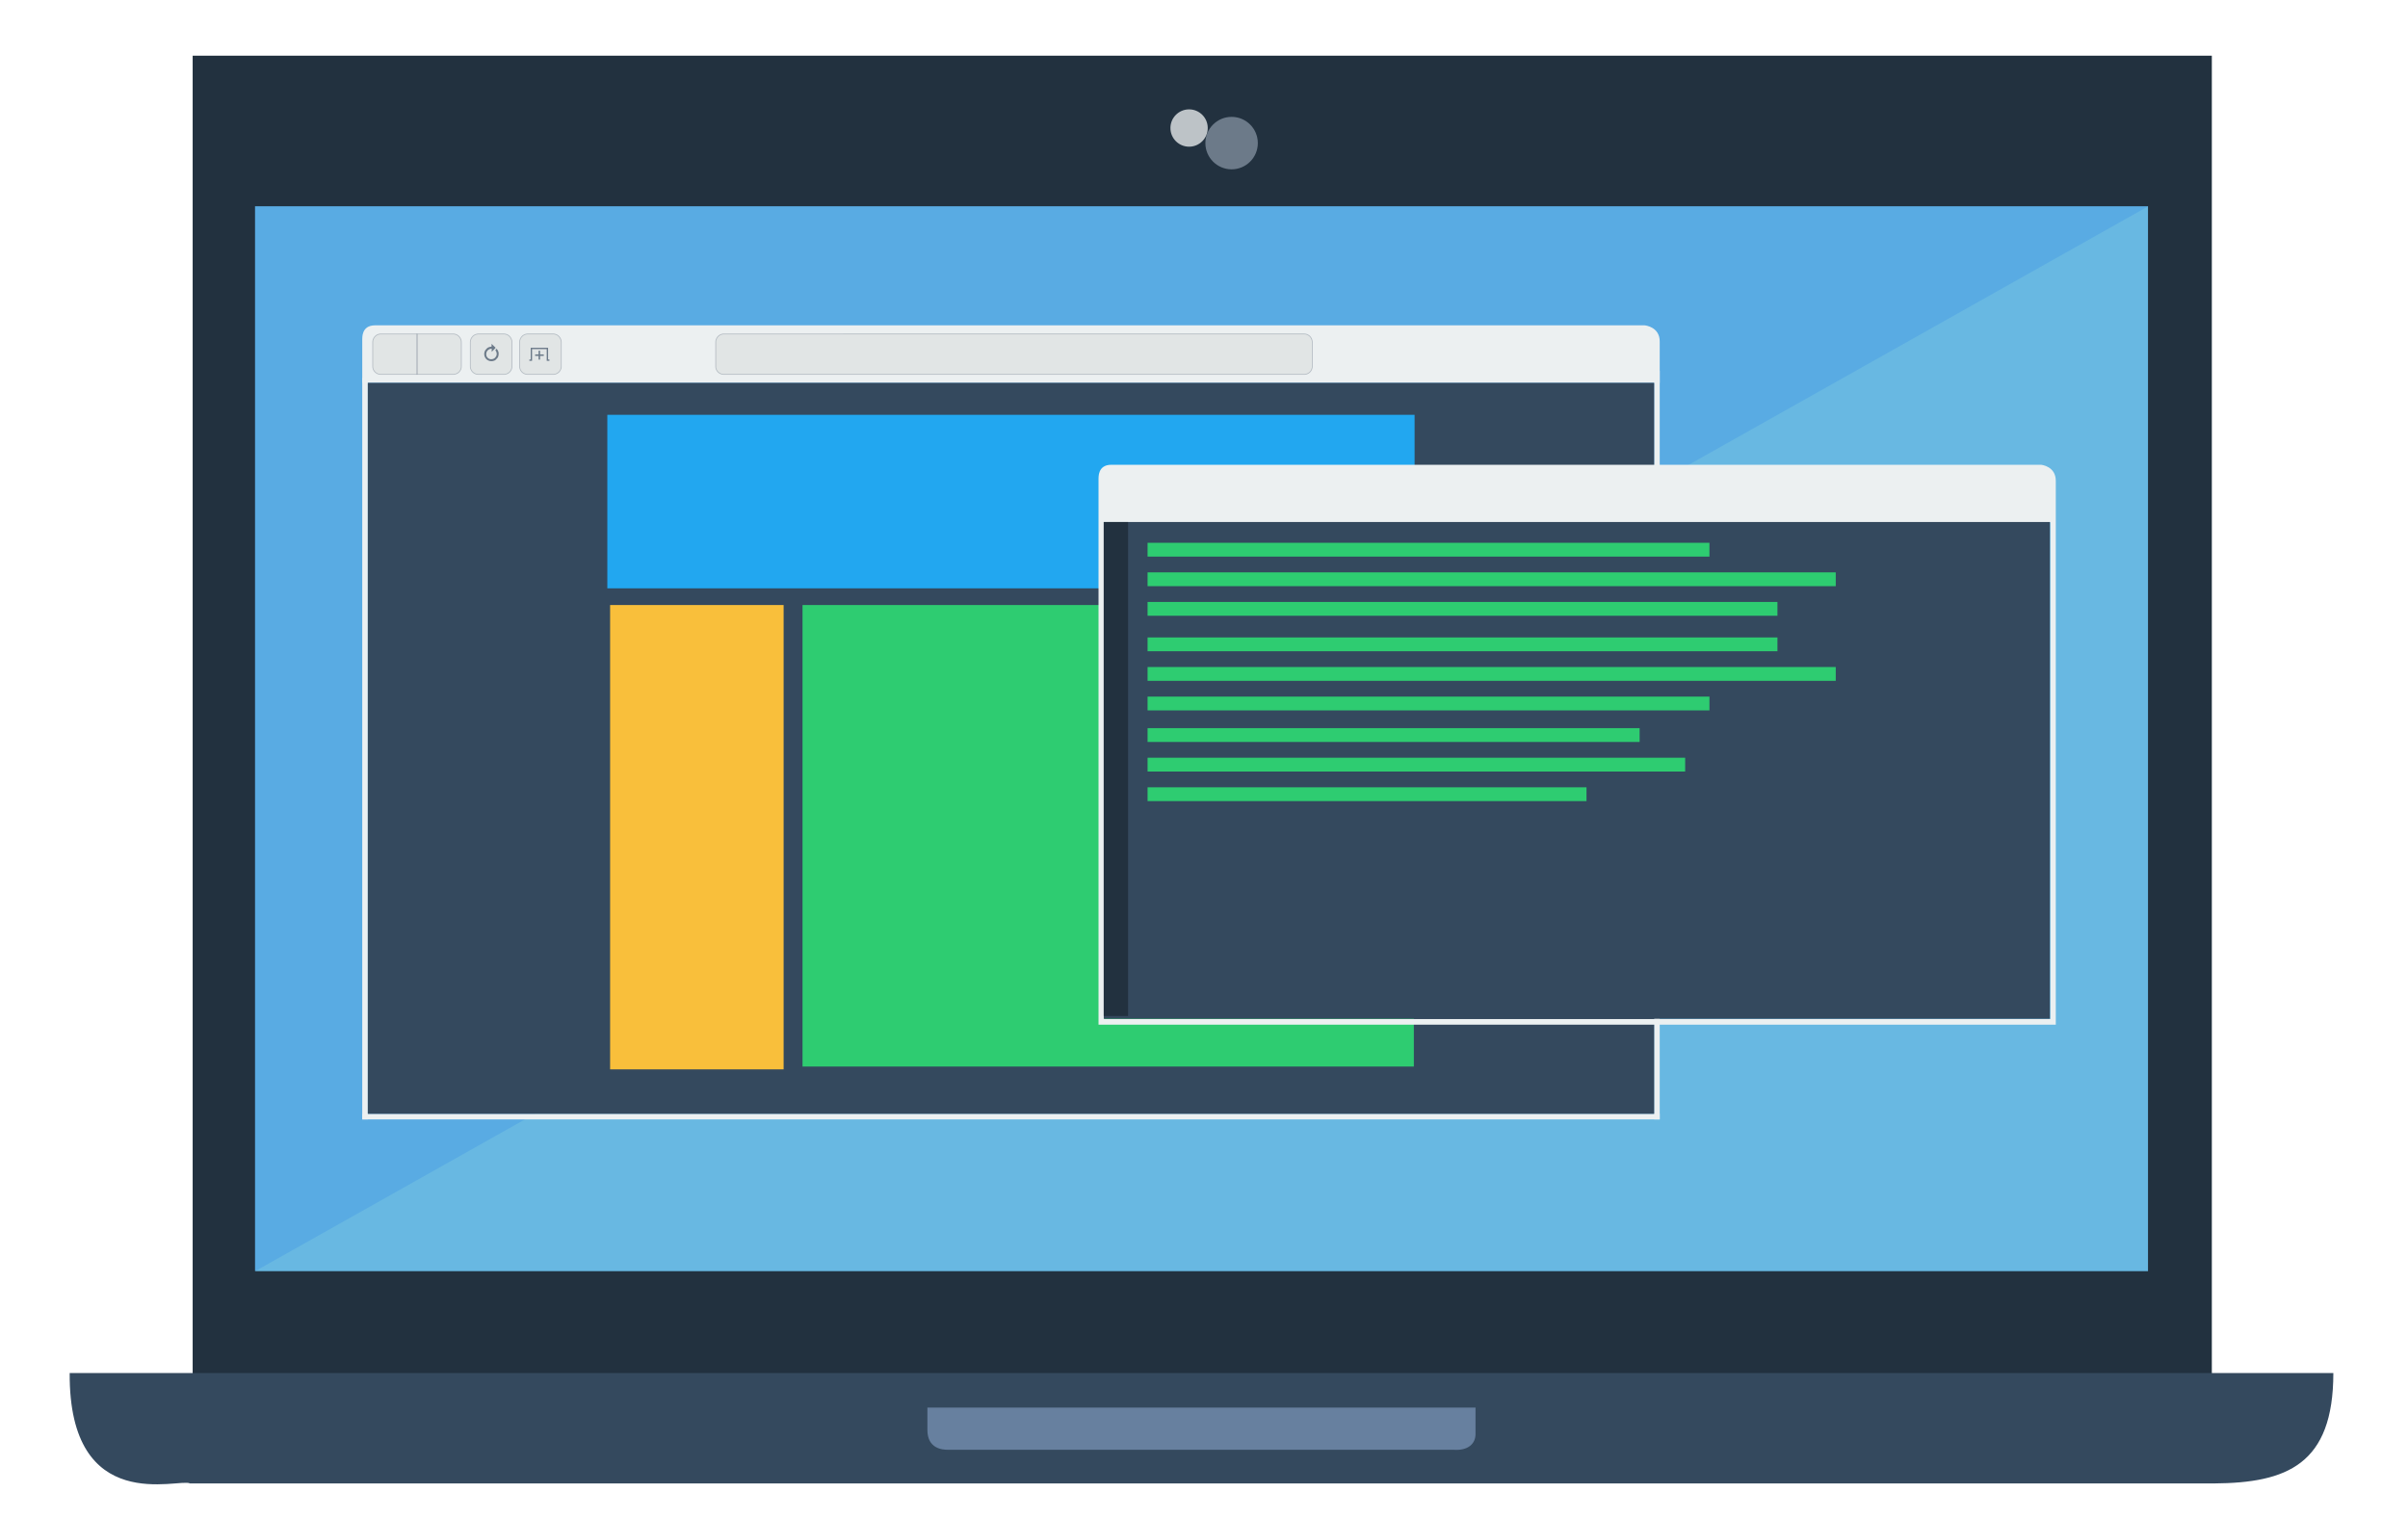 <svg xmlns="http://www.w3.org/2000/svg" width="650mm" height="410mm" viewBox="0 0 2303.15 1452.756"><path fill="#22313f" d="M184.28 53.265h1931.238v1274.919H184.281z"/><path fill="#59abe3" d="M243.93 197.293h1810.536V1215.72H243.93z"/><path d="M66.649 1313.194c-.88 138.019 105.421 100.059 115.046 105.615h1935.952c69.699-.498 114.1-18.072 114.1-105.615z" fill="#34495e"/><path d="M887.015 1346.262v21.371c0 18.038 14.442 18.973 19.53 18.973h483.642c13.843 1.002 21.091-5.579 21.091-15.11v-25.234z" fill="#67809f"/><path d="M243.93 1215.831h1810.536V197.405z" opacity=".365" fill="#81cfe0"/><path d="M346.476 324.261v41.914h1240.971v-39.658c0-13.745-13.601-15.36-14.56-15.36H358.743c-13.322 0-12.055 12.35-12.259 13.104z" fill="#ecf0f1"/><path d="M433.457 319.418c4.375 0 7.785 3.644 7.785 8.012v22.865a7.695 7.695 0 0 1-7.785 7.778h-34.65v-38.655h34.65z" opacity=".416" fill="#d2d7d3" stroke="#6c7a89" stroke-width=".754"/><path fill="#ecf0f1" d="M346.476 361.506h5.333v709.134h-5.333zm1235.638-6.79h5.333v715.931h-5.333z"/><path fill="#ecf0f1" d="M1587.447 1065.306v5.334H346.476v-5.334z"/><path d="M364.264 319.418c-4.36 0-7.77 3.644-7.77 8.012v22.865a7.695 7.695 0 0 0 7.77 7.778h34.657v-38.655h-34.657zm93.364 0c-4.376 0-7.786 3.644-7.786 8.012v22.865a7.695 7.695 0 0 0 7.786 7.778h24.276a7.695 7.695 0 0 0 7.785-7.77V327.43c0-4.368-3.417-8.02-7.785-8.02h-24.276z" opacity=".416" fill="#d2d7d3" stroke="#6c7a89" stroke-width=".754"/><path d="M466.74 332.446c.929-.452 2.188-.814 2.784-.792.242 0 .49-.075.559-.113a4.557 4.557 0 0 0 .113-1.395v-1.283l1.939 1.886 1.953 1.886-1.886 1.954-1.893 1.946v-3.04l-.679.075a5.318 5.318 0 0 0-4.15 3.018 5.816 5.816 0 0 0-.112 4.02c.467 1.163 1.607 2.264 2.776 2.694a5.786 5.786 0 0 0 4.013-.226 4.096 4.096 0 0 0 1.615-1.283c1.66-1.923 1.735-4.24.21-6.548-.225-.354-.21-.4.408-1.033l.649-.68.362.476c.558.717 1.132 1.833 1.358 2.64.317 1.094.226 2.965-.196 4.21-.362 1.056-.453 1.184-1.645 2.414-1.207 1.252-1.282 1.335-2.414 1.72a6.918 6.918 0 0 1-7.272-1.464 6.888 6.888 0 0 1-1.675-7.22c.347-1.04.498-1.282 1.449-2.323.792-.92 1.23-1.26 1.818-1.539z" fill="#6c7a89"/><path d="M504.777 319.418c-4.375 0-7.785 3.644-7.785 8.012v22.865a7.695 7.695 0 0 0 7.785 7.778h24.276a7.695 7.695 0 0 0 7.786-7.77V327.43c0-4.368-3.418-8.02-7.786-8.02h-24.276z" opacity=".416" fill="#d2d7d3" stroke="#6c7a89" stroke-width=".754"/><path d="M507.598 332.62v11.225h-1.29v1.29h2.588V333.91h14.032v11.225h2.587v-1.29h-1.29V332.62h-16.627z" fill="#6c7a89"/><path d="M515.142 335.449v3.53h-3.296v1.419h3.296v3.538h1.419v-3.546h3.538v-1.41h-3.538v-3.539h-1.419z" fill="#6c7a89"/><path d="M692.333 319.418c-4.367 0-7.777 3.644-7.777 8.012v22.865a7.695 7.695 0 0 0 7.777 7.778h555.05a7.695 7.695 0 0 0 7.778-7.77V327.43c0-4.368-3.41-8.02-7.778-8.02H695.872z" opacity=".416" fill="#d2d7d3" stroke="#6c7a89" stroke-width=".754"/><path fill="#34495e" d="M1582.114 366.175v699.131H351.809v-699.13z"/><path fill="#f9bf3b" d="M583.541 578.704h165.966v444.064H583.54z"/><path fill="#22a7f0" d="M1353.003 396.737v165.966H580.878V396.737z"/><path fill="#2ecc71" d="M767.574 578.704h584.713v441.393H767.574z"/><g transform="translate(-52748.172 -18952.541) scale(7.544)"><circle r="3.5" cy="2530.362" cx="7142" transform="translate(363.318 126.565) scale(.95)" fill="#6c7a89"/><circle r="3.5" cy="2530.362" cx="7142" transform="translate(2314.835 817.974) scale(.676)" fill="#bdc3c7"/></g><path d="M1062.957 444.514c-13.326 0-12.055 12.442-12.26 13.202v522.331h915.577v-520.21c0-13.746-13.424-15.324-14.38-15.323zm-6.837 54.929h904.968v475.182H1056.12z" fill="#ecf0f1"/><path fill="#34495e" d="M1960.605 499.286v475.092h-904.906V499.286z"/><path fill="#2ecc71" d="M1097.613 519.15h537.405v13.201h-537.405zm0 28.29h658.205v13.2h-658.205zm0 28.289h602.448v13.202h-602.448zm0 103.728h537.405v-13.202h-537.405zm0-28.289h658.205v-13.202h-658.205zm0-28.29h602.448v-13.202h-602.448zm0 143.334h419.81V753.01h-419.81zm0-28.29h514.177v-13.201h-514.177zm0-28.289h470.619V696.43h-470.619z"/><path fill="#22313f" d="M1078.98 499.286v472.422h-23.28V499.286z"/></svg>